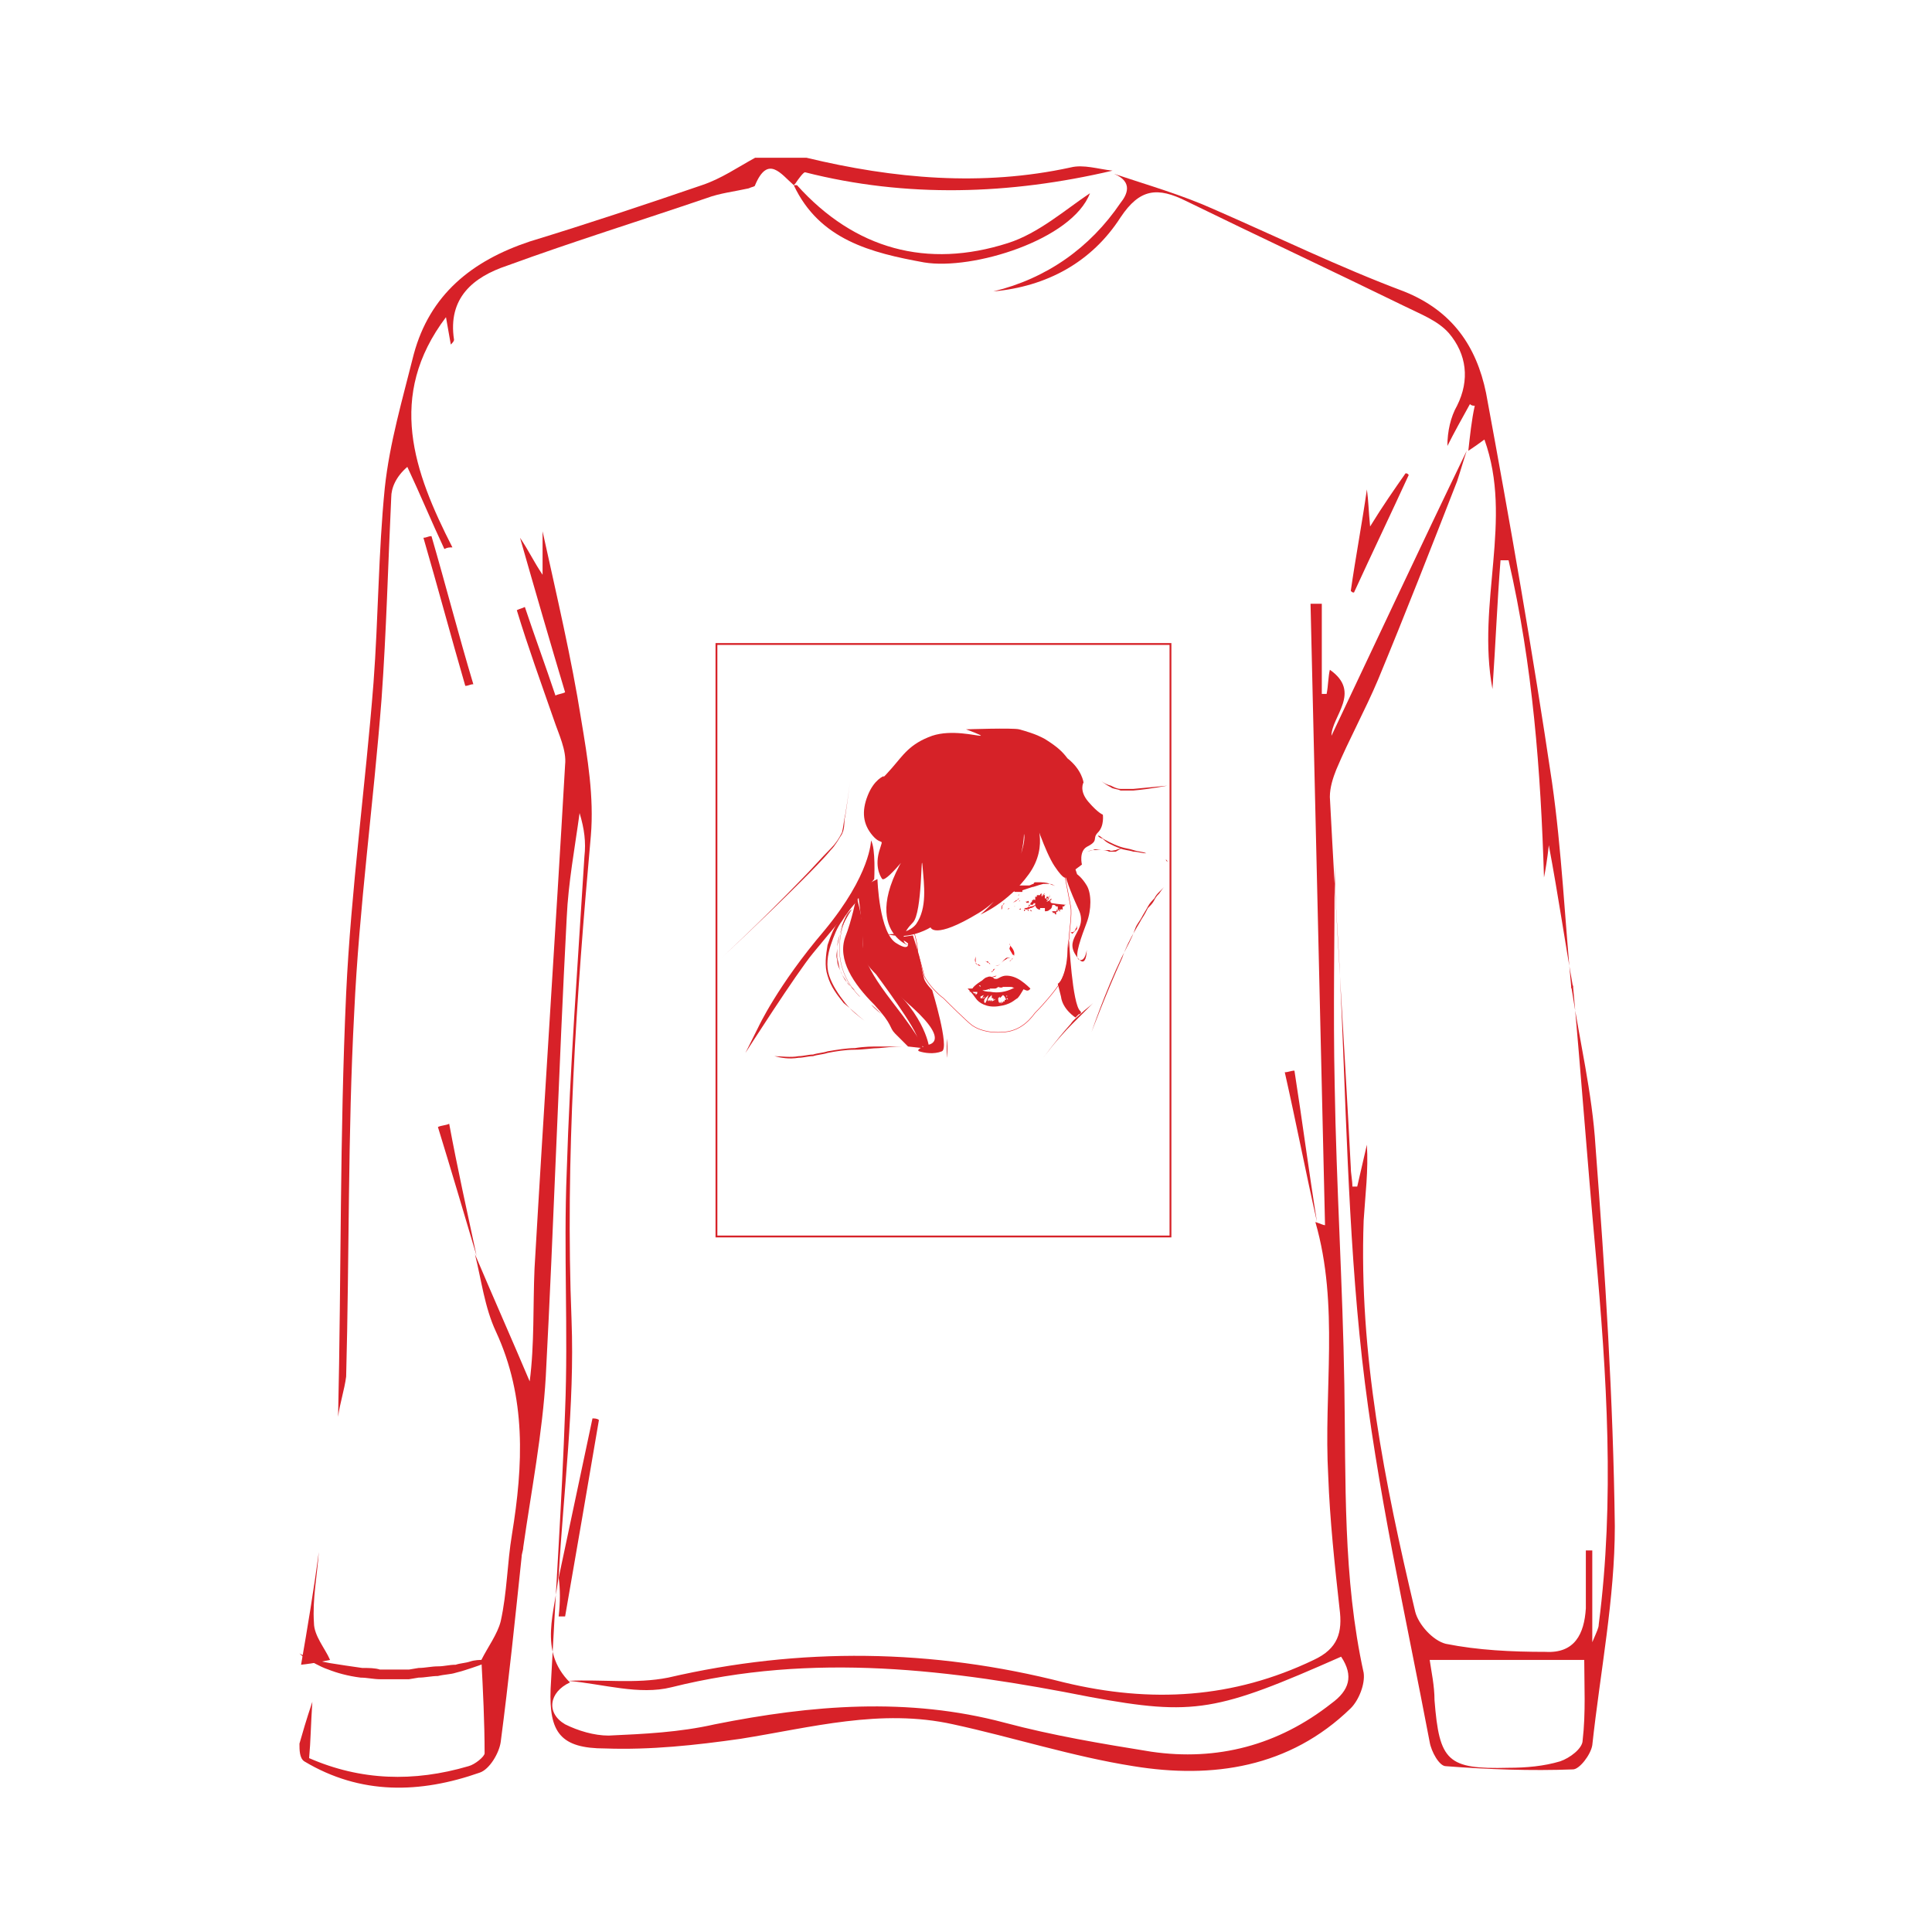 <?xml version="1.0" encoding="utf-8"?>
<!-- Generator: Adobe Illustrator 18.1.1, SVG Export Plug-In . SVG Version: 6.00 Build 0)  -->
<svg version="1.1" id="Слой_1" xmlns="http://www.w3.org/2000/svg" xmlns:xlink="http://www.w3.org/1999/xlink" x="0px" y="0px"
	 viewBox="0 0 120 120" enable-background="new 0 0 120 120" xml:space="preserve">
<rect x="44.5" y="40" fill="none" stroke="#D62228" stroke-width="0.114" stroke-miterlimit="10" width="28.2" height="36.8"/>
<path fill="#D72128" d="M18.6,108.3c0.2-0.7,0.4-1.4,0.8-2.6c-0.1,1.5-0.1,2.4-0.2,3.5c3.2,1.4,6.5,1.5,9.9,0.5c0.4-0.1,1-0.6,1-0.8
	c0-1.9-0.1-3.9-0.2-5.8c0.4-0.8,1-1.6,1.2-2.4c0.4-1.8,0.4-3.6,0.7-5.4c0.7-4.3,0.9-8.5-1-12.6c-0.7-1.5-0.9-3.2-1.3-4.8l0,0
	c1.1,2.6,2.3,5.3,3.4,7.9c0.3-2.3,0.2-4.7,0.3-7c0.6-10.4,1.3-20.8,1.9-31.3c0.1-0.9-0.4-1.9-0.7-2.8c-0.8-2.3-1.6-4.5-2.3-6.8
	c0.2-0.1,0.3-0.1,0.5-0.2c0.6,1.8,1.3,3.7,1.9,5.5c0.2-0.1,0.4-0.1,0.6-0.2c-0.9-3-1.8-6.1-2.8-9.6c0.6,0.9,0.8,1.4,1.4,2.3
	c0-1.1,0-1.8,0-2.7c0.9,4.1,1.8,7.9,2.4,11.7c0.4,2.4,0.8,4.8,0.6,7.2c-0.9,10-1.6,20-1.2,30.1c0.2,5.3-0.5,10.6-0.8,15.9l0-0.1
	c-0.2,2.3-1.3,4.7,0.7,6.7c-1.3,0.6-1.5,1.9-0.3,2.6c0.8,0.4,1.8,0.7,2.7,0.7c2.2-0.1,4.4-0.2,6.6-0.7c6-1.2,12-1.7,18-0.1
	c3,0.8,6,1.3,9.1,1.8c4.1,0.6,7.9-0.4,11.2-3c1.1-0.8,1.4-1.7,0.6-2.9c-7.7,3.4-9.1,3.7-15.6,2.5c-8.6-1.7-17.2-2.8-26-0.6
	c-2,0.5-4.2-0.2-6.4-0.4c2.1-0.1,4.2,0.2,6.2-0.2c8.2-1.9,16.4-1.8,24.6,0.3c5.4,1.3,10.5,1,15.5-1.4c1.5-0.7,1.8-1.7,1.6-3.2
	c-0.3-2.7-0.6-5.5-0.7-8.2c-0.3-5.3,0.7-10.6-0.8-15.8l0,0c0.3,0.1,0.5,0.2,0.6,0.2c-0.3-12.9-0.6-25.7-0.9-38.6c0.2,0,0.4,0,0.7,0
	c0,1.9,0,3.8,0,5.6c0.1,0,0.2,0,0.3,0c0.1-0.5,0.1-1.1,0.2-1.5c2,1.4,0.1,2.9,0.1,4.1c2.7-5.7,5.5-11.7,8.4-17.7l0,0
	c-0.2,0.6-0.4,1.3-0.6,1.9c-1.6,4.1-3.2,8.2-4.9,12.3c-0.8,1.9-1.8,3.7-2.6,5.6c-0.2,0.5-0.4,1.1-0.4,1.7c0.4,7.7,0.9,15.3,1.3,23
	c0,0.4,0.1,0.8,0.1,1.2c0.1,0,0.2,0,0.3,0c0.2-0.9,0.4-1.7,0.6-2.6c0.1,1.6-0.1,3.1-0.2,4.7c-0.3,8.3,1.3,16.3,3.2,24.3
	c0.2,0.8,1.1,1.8,1.9,2c2,0.4,4.1,0.5,6.2,0.5c1.8,0.1,2.4-1.1,2.5-2.7c0-1.2,0-2.4,0-3.6c0.1,0,0.3,0,0.4,0c0,1.7,0,3.5,0,5.7
	c0.3-0.7,0.4-0.9,0.4-1.1c1-7.7,0.5-15.5-0.2-23.2c-0.5-5.5-0.9-11-1.4-16.5l-0.1,0.1c0.5,3.3,1.3,6.6,1.5,9.9
	c0.6,7.9,1.1,15.7,1.2,23.6c0,4.5-0.9,9-1.4,13.6c-0.1,0.6-0.8,1.5-1.2,1.5c-2.6,0.1-5.3,0-7.9-0.2c-0.4,0-0.9-0.9-1-1.5
	c-1.5-7.9-3.3-15.8-4.2-23.8c-0.9-8.1-1-16.3-1.4-24.4c-0.1-2.1-0.3-4.3-0.3-6.4c0,4.6-0.1,9.2,0,13.8c0.1,6.2,0.5,12.4,0.6,18.6
	c0.1,6-0.1,12,1.2,17.9c0.1,0.7-0.3,1.7-0.8,2.2c-3.8,3.7-8.6,4.4-13.5,3.6c-3.8-0.6-7.5-1.8-11.2-2.6c-4.5-1-8.8,0.2-13.2,0.9
	c-2.8,0.4-5.6,0.7-8.4,0.6c-2.8,0-3.5-1-3.4-3.7c0.3-5.8,0.7-11.6,0.9-17.3c0.2-4.9-0.1-9.8,0.1-14.8c0.2-6.5,0.7-13.1,1.1-19.6
	c0.1-0.9,0-1.7-0.3-2.7c-0.3,2.2-0.7,4.3-0.8,6.5c-0.5,9.5-0.8,19-1.3,28.5c-0.2,3.5-0.9,7.1-1.4,10.6c0,0.2-0.1,0.4-0.1,0.6
	c-0.4,3.8-0.8,7.7-1.3,11.5c-0.1,0.7-0.7,1.7-1.3,1.9c-3.7,1.3-7.4,1.4-10.9-0.7C18.6,109.2,18.6,108.7,18.6,108.3z M88.8,103.1
	c0.1,0.7,0.3,1.6,0.3,2.5c0.3,3.8,0.8,4.3,4.6,4.2c1.1,0,2.2-0.1,3.2-0.4c0.6-0.2,1.4-0.8,1.4-1.3c0.2-1.7,0.1-3.5,0.1-5
	C95,103.1,92,103.1,88.8,103.1z"/>
<path fill="#D72128" d="M21,88c0.2-8.8,0.1-17.5,0.5-26.3c0.3-6.4,1.2-12.9,1.7-19.3c0.3-4,0.3-8.1,0.7-12.1
	c0.3-2.8,1.1-5.5,1.8-8.3c1-3.7,3.6-5.8,7.2-7c3.6-1.1,7.2-2.3,10.7-3.5c1.2-0.4,2.2-1.1,3.3-1.7c1.1,0,2.2,0,3.2,0
	c5.4,1.3,10.9,1.8,16.4,0.6c0.8-0.2,1.7,0.1,2.6,0.2l0,0c-6.4,1.5-12.8,1.7-19.1,0.1c-0.1,0-0.4,0.4-0.6,0.7l-0.1,0.1
	c-0.8-0.7-1.6-1.9-2.4,0c0,0.1-0.2,0.1-0.4,0.2c-0.9,0.2-1.8,0.3-2.6,0.6c-4.1,1.4-8.3,2.7-12.4,4.2c-2.1,0.7-3.7,2-3.3,4.6
	c0,0.1-0.1,0.2-0.2,0.3c-0.1-0.6-0.2-1.1-0.3-1.7c-3.7,4.9-2,9.6,0.4,14.3c-0.2,0-0.3,0-0.5,0.1c-0.8-1.7-1.5-3.4-2.3-5.1
	c-0.7,0.6-1,1.3-1,1.9c-0.2,4.2-0.3,8.3-0.6,12.5c-0.5,6.5-1.4,13-1.7,19.5c-0.4,7.5-0.3,15.1-0.5,22.6C21.4,86.3,21.1,87.2,21,88z"
	/>
<path fill="#D72128" d="M69.2,10.8c2.1,0.7,4.2,1.3,6.2,2.2c3.9,1.7,7.8,3.6,11.8,5.1c3,1.2,4.5,3.4,5.1,6.3
	c1.5,8.1,2.9,16.1,4.1,24.2c0.6,4.2,0.8,8.6,1.2,12.8l0.1-0.1c-0.5-2.8-0.9-5.6-1.5-8.8c-0.1,0.9-0.2,1.5-0.3,2
	c-0.2-6.6-0.7-13.2-2.2-19.7c-0.2,0-0.4,0-0.5,0c-0.2,2.5-0.3,5.1-0.5,8c-1-5.4,1.3-10.5-0.5-15.5c-0.4,0.3-0.7,0.5-1,0.7l0,0
	c0.1-0.9,0.2-1.9,0.4-2.8c-0.1,0-0.2,0-0.3-0.1c-0.5,0.9-1,1.8-1.4,2.6c0-0.9,0.2-1.8,0.6-2.5c0.8-1.6,0.6-3.2-0.5-4.5
	c-0.7-0.8-1.8-1.2-2.8-1.7c-4.5-2.2-9-4.3-13.5-6.5c-1.8-0.9-2.9-0.8-4.1,1c-1.8,2.8-4.6,4.3-7.9,4.6c3.3-0.8,6-2.7,7.9-5.5
	C70,12.1,70.4,11.3,69.2,10.8L69.2,10.8z"/>
<path fill="#D72128" d="M19.8,96.4c-0.1,1.5-0.4,2.9-0.3,4.4c0,0.8,0.7,1.6,1,2.3c-0.5,0.1-0.9,0.2-1.8,0.3
	C19.1,101.1,19.5,98.7,19.8,96.4z"/>
<path fill="#D72128" d="M49.5,11.5c3.6,4,8.1,5.2,13.1,3.6c1.9-0.6,3.6-2.1,5.1-3.1c-1.1,2.9-7.3,4.8-10.3,4.3
	c-3.3-0.6-6.5-1.4-8.1-4.8L49.5,11.5z"/>
<path fill="#D72128" d="M34.7,98c0.7-3.3,1.4-6.6,2.1-9.9c0.1,0,0.3,0,0.4,0.1c-0.7,4.1-1.4,8.2-2.1,12.2c-0.1,0-0.3,0-0.4,0
	C34.8,99.5,34.8,98.7,34.7,98C34.8,97.9,34.7,98,34.7,98z"/>
<path fill="#D72128" d="M87.5,29.5c-1.1,2.4-2.3,4.9-3.4,7.3c-0.1,0-0.1,0-0.2-0.1c0.3-2.1,0.7-4.2,1-6.3c0.1,0.7,0.1,1.3,0.2,2.3
	c0.8-1.3,1.5-2.3,2.2-3.3C87.4,29.4,87.4,29.4,87.5,29.5z"/>
<path fill="#D72128" d="M28.9,42.6c-0.9-3.1-1.7-6.1-2.6-9.2c0.2,0,0.3-0.1,0.5-0.1c0.9,3.1,1.7,6.2,2.6,9.2
	C29.2,42.5,29.1,42.6,28.9,42.6z"/>
<path fill="#D72128" d="M81.8,75.9c-0.7-3.1-1.3-6.2-2-9.3c0.2,0,0.4-0.1,0.6-0.1C80.9,69.7,81.3,72.8,81.8,75.9L81.8,75.9z"/>
<path fill="#D72128" d="M29.6,78c-0.8-2.7-1.6-5.4-2.4-8c0.2-0.1,0.5-0.1,0.7-0.2C28.4,72.5,29,75.2,29.6,78L29.6,78z"/>
<g>
	<path fill="#D62228" d="M18.6,102.7c0,0,0.7,0.4,1.9,0.6c0.6,0.1,1.3,0.2,2,0.3c0.4,0,0.8,0,1.1,0.1c0.4,0,0.8,0,1.2,0l0.6,0
		l0.6-0.1c0.4,0,0.8-0.1,1.2-0.1c0.4,0,0.7-0.1,1.1-0.1c0.3-0.1,0.6-0.1,0.9-0.2c0.3-0.1,0.6-0.1,0.8-0.1c0.2-0.1,0.4-0.1,0.6-0.2
		c0.3-0.1,0.5-0.2,0.5-0.2c0,0-0.1,0.2-0.4,0.3c-0.2,0.1-0.3,0.2-0.6,0.3c-0.2,0.1-0.5,0.2-0.8,0.3c-0.3,0.1-0.6,0.2-1,0.3
		c-0.3,0.1-0.7,0.1-1.1,0.2c-0.4,0-0.8,0.1-1.2,0.1l-0.6,0.1c-0.2,0-0.4,0-0.6,0c-0.4,0-0.8,0-1.2,0c-0.4,0-0.8-0.1-1.2-0.1
		c-0.8-0.1-1.5-0.3-2-0.5c-0.6-0.2-1-0.5-1.3-0.6C18.8,102.9,18.6,102.7,18.6,102.7z"/>
</g>
<path fill="none" stroke="#ED1C24" stroke-width="2.871003e-002" stroke-miterlimit="10" d="M66.1,54.2c0,0,0.3,1.6,0.4,2.1
	c0.1,0.5-0.1,1.6-0.1,2c-0.1,0.4-0.1,1.1-0.1,1.3c0,0.2-0.1,1-0.7,1.8s-1.2,1.4-1.3,1.5s-0.7,1.1-1.9,1.2c-1.1,0.1-1.7-0.2-2-0.4
	s-1.6-1.5-1.8-1.7c-0.3-0.2-1-0.9-1.2-1.4c-0.1-0.4-0.2-0.8-0.4-1.4C57,58.6,56.8,58,56.8,58"/>
<path fill="#D62228" d="M63.4,60.9c-0.3-0.2-0.6-0.3-0.9-0.3c-0.3,0-0.5,0.2-0.6,0.2c-0.1,0-0.2,0-0.2-0.1c-0.1,0-0.2-0.1-0.4,0
	c-0.1,0-0.3,0.2-0.3,0.2s-0.5,0.3-0.6,0.5c-0.1,0.1-0.2,0.2-0.2,0.2s0.3,0,0.5,0c0.1,0,0.1,0,0.4-0.1c0.2,0,0.4-0.1,0.4-0.1
	s0.1,0,0.3,0c0.1,0,0.2-0.1,0.2-0.1s0.1,0,0.1,0c0,0,0.1,0,0.1,0s0.1,0,0.3,0c0.1,0,0.2,0,0.3,0s0.2,0.1,0.3,0.1s0.2,0,0.2,0
	s0.2,0,0.4,0.1s0.3-0.1,0.3-0.1S63.7,61.1,63.4,60.9z M60.9,61.3C60.9,61.3,60.9,61.3,60.9,61.3C60.9,61.3,60.9,61.3,60.9,61.3
	C60.9,61.3,60.9,61.2,60.9,61.3C60.9,61.2,60.9,61.2,60.9,61.3c-0.1-0.1-0.1-0.1-0.1-0.1c0,0,0,0,0,0c0,0,0,0,0,0c0,0,0,0,0,0
	s0,0,0,0c0,0,0,0,0,0c0,0,0,0,0,0C60.9,61.2,60.9,61.2,60.9,61.3C60.9,61.2,60.9,61.2,60.9,61.3C60.9,61.2,60.9,61.2,60.9,61.3
	C60.9,61.3,60.9,61.3,60.9,61.3C60.9,61.3,60.9,61.3,60.9,61.3C60.9,61.3,60.9,61.3,60.9,61.3C61,61.3,61,61.3,60.9,61.3
	C61,61.3,61,61.3,60.9,61.3z M61.9,61.1C61.9,61.1,61.9,61.1,61.9,61.1C61.9,61.1,61.9,61.1,61.9,61.1
	C61.9,61.1,61.9,61.1,61.9,61.1C61.9,61.1,61.9,61.1,61.9,61.1C61.8,61,61.8,61,61.9,61.1c0-0.1,0-0.1,0-0.1c0,0,0,0,0,0
	c0,0,0,0,0,0c0,0,0,0,0,0c0,0,0,0,0,0c0,0,0,0,0,0c0,0,0,0,0,0s0,0,0,0c0,0,0,0,0,0c0,0,0,0,0,0c0,0,0,0,0,0
	C61.9,60.9,61.9,61,61.9,61.1C61.9,61,61.9,61,61.9,61.1C61.9,61,61.9,61.1,61.9,61.1z M62,60.9C62,60.9,62,61,62,60.9
	c0,0.1,0,0.1,0,0.1c0,0,0,0,0,0s0,0,0,0C62,61,62,61,62,60.9C62,61,62,60.9,62,60.9C62,60.9,62,60.8,62,60.9c0-0.1,0-0.1,0-0.1
	c0,0,0,0,0,0c0,0,0,0,0,0s0,0,0,0c0,0,0,0,0,0C62,60.8,62,60.8,62,60.9C62,60.8,62,60.8,62,60.9C62,60.9,62,60.9,62,60.9z
	 M63.1,61.1C63.1,61.1,63.1,61.1,63.1,61.1C63.1,61.1,63.1,61.1,63.1,61.1C63.1,61.1,63.1,61.1,63.1,61.1
	C63.1,61.1,63.1,61.1,63.1,61.1C63,61.1,63,61.1,63.1,61.1C63,61.2,63,61.2,63,61.2S63,61.2,63.1,61.1C63,61.1,63,61.1,63.1,61.1
	C63,61.1,63.1,61.1,63.1,61.1C63.1,61.1,63.1,61.1,63.1,61.1C63.1,61.1,63.1,61.1,63.1,61.1C63.1,61,63.1,61,63.1,61.1
	C63.1,61,63.1,61,63.1,61.1z"/>
<g>
	<path fill="#ED1C24" d="M62,61.3c0,0,0.2,0,0.3,0c0,0,0.1,0,0.1,0c0,0,0.1-0.1,0.1-0.1c0.1,0,0-0.1,0-0.1c0,0,0,0.1,0,0.1
		c0,0,0,0.1-0.1,0.1c0,0-0.1,0-0.1,0C62.2,61.4,62,61.3,62,61.3z"/>
</g>
<g>
	<path fill="#ED1C24" d="M61.2,61.4l0.2,0c0,0,0,0,0.1,0.1c0,0,0.1,0,0.1,0l0.4,0l0,0l0-0.1l0,0.1l0,0l-0.4,0c0,0-0.1,0-0.1,0
		c0,0,0-0.1-0.1-0.1L61.2,61.4z"/>
</g>
<g>
	<path fill="#ED1C24" d="M62.6,61.2C62.6,61.2,62.6,61.2,62.6,61.2c0,0.1,0.1,0,0.1,0c0.1,0,0.2,0,0.2,0s-0.1,0-0.2,0
		C62.7,61.2,62.7,61.3,62.6,61.2C62.6,61.2,62.6,61.2,62.6,61.2L62.6,61.2z"/>
</g>
<g>
	<path fill="#ED1C24" d="M62.7,58.6c0,0,0,0.1,0.1,0.2c0.1,0.1,0.2,0.3,0.2,0.4c0,0.1,0,0.2-0.1,0.3c0,0.1-0.1,0.1-0.2,0.2
		c-0.1,0.1-0.2,0.1-0.2,0.1s0.1,0,0.2-0.1c0.1,0,0.1-0.1,0.2-0.2c0.1-0.1,0.1-0.2,0-0.2c-0.1-0.2-0.2-0.3-0.2-0.4
		C62.8,58.7,62.7,58.6,62.7,58.6z"/>
</g>
<g>
	<path fill="#ED1C24" d="M60.7,59.2c0,0,0,0.1-0.1,0.2c0,0.1-0.1,0.2,0,0.4c0,0.1,0.1,0.1,0.1,0.1c0.1,0,0.1,0,0.2,0.1
		c0.1,0,0.2,0,0.2,0s-0.1,0-0.2,0c0,0-0.1,0-0.2-0.1c0,0-0.1-0.1-0.1-0.1c0-0.1,0-0.3,0-0.4C60.7,59.3,60.7,59.2,60.7,59.2z"/>
</g>
<g>
	<path fill="#ED1C24" d="M60.9,59.8c0,0,0.2-0.1,0.3-0.1c0,0,0.1,0,0.1,0c0,0,0.1,0,0.1,0.1c0.1,0,0.1,0.1,0.1,0.1s0,0-0.1-0.1
		c0,0-0.1,0-0.1-0.1c0,0-0.1,0-0.1,0C61.1,59.7,60.9,59.8,60.9,59.8z"/>
</g>
<g>
	<path fill="#ED1C24" d="M61.7,60c0,0,0.1,0,0.2,0c0.1,0,0.2-0.1,0.3-0.2c0.1-0.1,0.2-0.3,0.3-0.2c0.1,0,0.2,0,0.2,0s-0.1,0-0.2,0
		c-0.1,0-0.2,0.1-0.3,0.2c-0.1,0.1-0.2,0.2-0.4,0.2C61.8,60,61.7,60,61.7,60z"/>
</g>
<path fill="#D62228" d="M62.4,59.6c0,0,0.1,0,0.2-0.1c0,0,0.1,0,0.1,0C62.8,59.5,62.5,59.4,62.4,59.6z"/>
<path fill="#D62228" d="M61.4,59.8C61.4,59.8,61.4,59.7,61.4,59.8c-0.1-0.1-0.2-0.1-0.2-0.1L61.4,59.8z"/>
<g>
	<path fill="#ED1C24" d="M61.2,62.8c0,0,0.5-0.1,1.1-0.2c0.3,0,0.5,0,0.7,0c0.2,0,0.3,0,0.3,0s-0.1,0-0.3,0c-0.2,0-0.5,0-0.7,0
		C61.7,62.7,61.2,62.8,61.2,62.8z"/>
</g>
<g>
	<path fill="#ED1C24" d="M63.2,56.1c0,0-0.1,0.1-0.3,0.2c-0.1,0.1-0.2,0.1-0.2,0.2c0,0.1,0,0.1,0,0.1s0,0,0-0.1
		c0-0.1,0.1-0.1,0.2-0.2C63.1,56.2,63.2,56.1,63.2,56.1L63.2,56.1z"/>
</g>
<g>
	<path fill="#ED1C24" d="M62.8,56.6c0,0,0.1-0.1,0.3-0.2c0.2-0.1,0.5,0,0.8,0c0.3,0,0.5-0.1,0.7-0.2c0.2-0.1,0.3-0.2,0.3-0.2
		c0,0-0.1,0.1-0.3,0.2c-0.2,0.1-0.4,0.2-0.7,0.2c-0.3,0-0.6-0.1-0.8,0C62.9,56.5,62.8,56.6,62.8,56.6z"/>
</g>
<g>
	<path fill="#ED1C24" d="M64.6,56.1c0,0-0.1,0.1-0.2,0.1c-0.1,0-0.2,0.2-0.4,0.2c-0.1,0.1-0.3,0.1-0.4,0c-0.1,0-0.2,0-0.2,0
		s0.1,0,0.2,0c0.1,0,0.3,0,0.4-0.1c0.2,0,0.3-0.1,0.4-0.2C64.6,56.1,64.6,56.1,64.6,56.1z"/>
</g>
<path fill="none" stroke="#ED1C24" stroke-width="1.435502e-002" stroke-miterlimit="10" d="M63,56.3C63,56.3,63.1,56.3,63,56.3"/>
<path fill="#D62228" d="M65.2,54.9c-0.2-0.1-0.5-0.1-0.7-0.1c0,0,0,0,0,0c0,0-0.1,0-0.1,0c0,0-0.1,0-0.1,0c0,0,0,0,0,0
	c0,0-0.1,0-0.1,0.1c-0.1,0-0.2,0.1-0.3,0.1c0,0,0,0,0,0c0,0,0,0-0.1,0c0,0,0,0-0.1,0c0,0,0,0-0.1,0c0,0,0,0-0.1,0c0,0,0,0-0.1,0
	c0,0,0,0,0,0c0,0,0,0,0,0c0,0,0,0,0,0c0,0-0.1,0-0.1,0c0,0,0,0-0.1,0c0,0-0.1,0-0.1,0c0,0-0.1,0-0.1,0c0,0,0,0,0,0
	c0,0-0.1,0.1-0.1,0.1c0,0.1-0.1,0-0.1,0.1c0,0,0,0,0,0c0,0,0,0,0,0c0,0,0,0,0,0c0,0,0,0-0.1,0c0,0,0,0,0,0.1c0,0,0.1,0,0.1-0.1
	c0,0,0,0-0.1,0.1c0,0,0,0,0.1,0c0,0,0,0,0,0l-0.1,0.1c0,0,0,0,0,0c0,0,0,0,0,0c0,0,0,0,0,0c0,0,0,0,0,0c0,0,0,0,0,0.1
	c0.1,0,0.1,0,0.2-0.1c0,0,0,0,0,0c0.1,0,0.1-0.1,0.1-0.1c0,0,0,0,0,0c0,0,0,0,0,0c0,0,0,0,0,0.1c0,0,0,0,0,0c0,0,0,0,0,0
	c0,0,0,0,0,0c0,0,0,0,0,0c0,0,0.1,0,0.1,0c0,0,0,0,0,0c0,0,0,0,0,0c0,0,0,0,0.1,0c0,0,0,0,0,0c0,0,0,0,0,0c0,0,0,0,0,0c0,0,0,0,0,0
	c0,0,0.1,0,0.1,0c0,0,0.1,0,0.1,0c0,0,0.1,0,0.1,0c0,0,0,0,0,0c0,0,0,0,0-0.1c0,0,0.6-0.2,0.6-0.2c0.1,0,0.3-0.1,0.7-0.2
	c0.2,0,0.4,0,0.4,0c0,0,0.2,0.1,0.3,0.1C65.6,55.1,65.4,54.9,65.2,54.9z M63.2,55.6c0.1,0,0.1,0,0.1,0
	C63.3,55.5,63.3,55.6,63.2,55.6z"/>
<path fill="#D62228" d="M65.2,56C65.2,56,65.3,56,65.2,56C65.3,56,65.3,55.9,65.2,56c0-0.1,0.1-0.1,0.1-0.1c0,0,0,0,0-0.1
	c0.1-0.1,0.1-0.1,0.1-0.2c0,0.1,0,0.1-0.1,0.2c0,0-0.1,0.1-0.1,0.1c0,0-0.1,0.1-0.2,0.1l0,0c0.1-0.1,0.2-0.2,0.2-0.4
	c0,0,0,0.1,0,0.1c0,0,0,0.1-0.1,0.1c0,0,0,0,0,0c0,0.1-0.1,0.1-0.1,0.1c0-0.1,0-0.1,0.1-0.1c0,0,0-0.1,0.1-0.1
	c-0.1,0.1-0.1,0.1-0.2,0.2c0.1-0.1,0.1-0.1,0.2-0.2c0-0.1,0.1-0.1,0.1-0.2c0,0.1-0.1,0.1-0.1,0.2l0,0c0,0,0,0,0-0.1
	c0,0-0.1,0.1-0.1,0.1c0,0,0,0,0,0l0,0c0,0,0,0,0,0.1c0-0.1,0-0.1,0.1-0.2c0-0.1,0-0.2,0-0.2c0,0.1,0,0.1,0,0.2c0,0,0,0,0,0
	c0,0,0-0.1,0-0.1c0,0.1,0,0.2-0.1,0.3c0,0,0,0,0,0c0,0,0,0,0-0.1c0,0-0.1,0-0.1,0c0,0,0,0,0,0.1c0,0,0,0,0,0c0,0,0,0,0,0
	c0,0,0,0-0.1,0c0-0.1,0-0.2,0-0.3c0,0.1,0,0.1,0,0.2c0,0,0,0,0,0c0,0,0,0,0-0.1c0,0,0,0,0-0.1c0,0,0,0,0,0c0,0.1,0,0.1-0.1,0.1
	c0,0,0,0,0-0.1c0,0,0,0,0,0c0,0,0,0.1,0,0.1c0,0,0,0,0,0c0,0,0,0,0,0c0,0,0,0,0,0c0,0,0-0.1,0.1-0.1c0,0,0,0,0,0l-0.1,0.1
	c0,0,0,0,0,0c0,0,0-0.1,0-0.1c0,0,0,0,0,0c0,0,0,0.1-0.1,0.2c0,0,0,0,0-0.1c0,0,0,0-0.1,0c0,0,0-0.1,0-0.1c0,0,0,0.1,0,0.1
	c0,0,0,0,0,0c0,0,0,0,0,0c0,0,0,0,0,0l0,0l0,0c0,0,0,0,0,0c0,0,0,0,0,0c0,0,0,0,0-0.1c0,0,0,0,0,0c0,0,0,0.1,0,0.1c0,0,0,0,0,0
	c0,0,0,0,0,0c0,0,0,0,0-0.1c0,0,0,0,0,0c0,0,0,0,0,0c0,0,0,0,0,0.1c0,0,0,0,0,0c0,0,0,0,0,0l0,0c0,0,0,0,0,0c0,0-0.1,0-0.1,0
	c0,0-0.1,0-0.1,0c0,0,0,0.1,0,0.1c0,0,0,0,0,0c0,0,0,0,0,0.1c0,0,0,0,0,0c0,0,0,0,0,0c0,0,0,0,0,0c0,0,0,0,0,0c0,0,0-0.1,0-0.1
	c0,0,0,0,0,0c0,0,0,0,0,0c0,0,0,0-0.1,0c0,0,0,0,0,0c0,0,0,0,0,0c0,0,0,0,0,0l0,0c0,0,0,0,0,0.1c0,0,0,0,0-0.1c0,0,0,0,0,0
	c0,0,0,0,0,0c0,0,0,0,0,0c0,0,0,0,0,0c0,0,0,0,0,0c0,0,0,0,0,0.1c0,0,0,0,0,0c0,0,0,0.1,0,0.1c0,0-0.1,0-0.1-0.1c0,0,0,0,0,0
	c0,0,0,0,0,0c0,0,0,0,0-0.1c0,0,0,0,0,0c0,0,0,0,0,0c0,0,0,0,0,0.1l0,0c0,0,0,0.1,0,0.1c-0.1,0-0.1,0-0.1,0.1c0,0-0.1,0.1-0.1,0.1
	c0,0,0,0,0,0c0,0,0,0,0,0c0,0,0,0,0,0c0,0,0,0,0,0.1c0,0,0,0-0.1,0c0,0,0,0.1,0,0.1c0,0-0.1,0.1-0.1,0.1c0,0,0,0-0.1,0
	c0,0,0,0.1,0,0.1c0,0,0.1,0,0.1-0.1c0,0,0.1,0,0.1,0c0,0,0,0,0,0c0-0.1,0-0.1,0.1-0.2c0,0,0,0,0.1,0c0,0,0,0,0,0
	c0.1,0,0.1-0.1,0.1-0.1c0,0,0,0,0,0c0,0,0,0,0.1,0c0,0,0,0,0,0c0,0,0,0,0,0c0,0,0,0,0,0c0,0,0,0.1,0,0.1c0,0.1,0.1,0.3,0.3,0.3
	c0.1,0,0.1,0,0.1,0c0,0-0.1,0-0.1,0c0,0,0,0,0,0c0,0,0-0.1,0-0.1c0,0,0,0,0.1,0c0.1,0,0.1,0,0.1,0c0,0,0,0,0.1,0l0,0c0,0,0,0,0,0.1
	c0,0,0,0,0,0c0,0,0,0,0,0c0,0,0,0,0-0.1c0,0,0,0,0,0c0,0,0,0,0,0c0,0,0,0.1,0,0.1c0,0,0,0,0,0.1c0.1,0,0.2,0,0.3-0.1
	c0.2-0.1,0.1-0.3,0.2-0.3c0.1,0,0.1,0,0.2,0.1c0,0,0,0,0.1,0c0,0.1,0,0.1,0,0.2c0,0,0,0,0.1,0c0,0.1,0.1,0.1,0.1,0.1c0,0,0,0-0.1,0
	c-0.1-0.1-0.1-0.1-0.2,0c0,0,0,0,0.1,0c0,0,0,0,0,0c0,0,0,0-0.1,0c0,0,0,0,0,0c-0.1,0-0.1,0-0.1,0c-0.1,0-0.1,0-0.2,0
	c0.1,0,0.1,0.1,0.1,0.2c0,0,0,0,0,0c0,0,0-0.1,0-0.1l0,0c0,0,0,0,0,0c0,0,0,0,0,0c0,0,0,0,0,0c0,0,0.1,0,0.1,0c0,0,0,0.1,0.1,0.1
	c0,0,0,0,0,0c0,0,0,0,0,0c0,0,0,0,0,0c0,0,0,0,0-0.1c0,0,0,0,0-0.1c0,0,0,0.1,0.1,0c0,0,0-0.1-0.1-0.1c0,0,0,0,0,0l0.1,0.1
	c0,0,0,0,0,0c0,0,0,0,0,0l0,0c0,0,0,0,0,0c0,0,0,0,0,0c0,0,0-0.1-0.1-0.1c0.1,0,0.2,0,0.3,0.1c0,0,0,0,0,0c0,0-0.1-0.1-0.1-0.1l0,0
	c0,0,0,0,0.1,0c0-0.1,0,0,0.1,0c0,0,0,0,0-0.1c0,0,0,0,0,0c0,0,0,0,0,0c0,0,0,0,0,0c0,0,0,0,0,0c0,0,0-0.1,0-0.1c0,0,0,0,0,0
	c0,0,0,0,0,0c0,0,0,0-0.1,0c0,0,0,0,0.1,0c0,0,0.1,0,0.1,0c0,0,0.1,0,0.1,0c0,0-0.1,0-0.1,0c0-0.1,0.1-0.1,0.2-0.1c0,0,0,0-0.1,0
	C65.2,56.1,65.3,56.1,65.2,56C65.3,56,65.3,56.1,65.2,56C65.2,56,65.2,56,65.2,56C65.3,56,65.3,56,65.2,56C65.2,56,65.2,56,65.2,56
	C65.2,56,65.2,56,65.2,56z M63.3,56.1C63.3,56.1,63.3,56.1,63.3,56.1C63.3,56,63.3,56,63.3,56.1C63.3,56,63.3,56,63.3,56.1
	C63.3,56,63.3,56,63.3,56.1z M63.3,56C63.3,55.9,63.4,55.9,63.3,56C63.4,56,63.4,56,63.3,56C63.4,56,63.4,56,63.3,56z M63.6,56.1
	C63.6,56.1,63.6,56.1,63.6,56.1C63.6,56.1,63.6,56.1,63.6,56.1C63.5,56.1,63.6,56.1,63.6,56.1z M63.7,56.3L63.7,56.3
	C63.6,56.3,63.6,56.3,63.7,56.3C63.7,56.3,63.7,56.3,63.7,56.3L63.7,56.3C63.7,56.3,63.7,56.3,63.7,56.3z M63.7,56.2
	C63.6,56.2,63.6,56.2,63.7,56.2C63.6,56.2,63.6,56.2,63.7,56.2C63.7,56.2,63.7,56.2,63.7,56.2C63.7,56.2,63.6,56.2,63.7,56.2
	C63.7,56.2,63.7,56.1,63.7,56.2C63.7,56.1,63.7,56.1,63.7,56.2C63.7,56.2,63.7,56.2,63.7,56.2z M63.9,56.1
	C63.9,56.1,63.9,56.1,63.9,56.1C63.8,56,63.8,56,63.9,56.1C63.8,56,63.8,56,63.9,56.1c-0.1-0.1-0.1,0-0.1,0c0,0-0.1-0.1-0.1-0.1
	c0,0,0.1,0,0.1,0c0,0,0,0,0,0c0,0,0,0,0,0c0,0,0,0,0,0c0,0,0,0,0,0c0,0,0,0,0,0C63.9,55.9,63.9,56,63.9,56.1
	C63.9,56,63.9,56.1,63.9,56.1z M64,56.2C64,56.2,64,56.2,64,56.2C64,56.2,64,56.2,64,56.2C64.1,56.2,64.1,56.2,64,56.2
	C64.1,56.2,64,56.2,64,56.2z M64.6,55.6c0,0,0-0.1,0.1-0.1C64.7,55.6,64.7,55.6,64.6,55.6z M65,56.1c0.1,0,0.1,0,0.2-0.1
	c0,0,0,0,0,0C65.1,56.1,65.1,56.1,65,56.1z M65.1,56c0,0,0.1,0,0.1,0c0,0,0,0,0,0C65.2,56,65.1,56,65.1,56z"/>
<path fill="#D62228" d="M63.6,56.6c0-0.1,0-0.1,0-0.1c0,0,0,0,0,0C63.6,56.5,63.6,56.5,63.6,56.6c0-0.1,0-0.1,0-0.1c0,0,0,0,0,0
	c0,0,0,0,0.1,0C63.7,56.5,63.7,56.5,63.6,56.6C63.7,56.6,63.7,56.6,63.6,56.6z"/>
<path fill="#D62228" d="M63.9,56.6C63.9,56.6,63.8,56.6,63.9,56.6c-0.1-0.1-0.1-0.1-0.1-0.1c0,0,0,0,0,0c0,0,0,0,0,0c0,0,0,0,0,0
	c0,0,0,0,0,0C63.9,56.5,63.9,56.5,63.9,56.6c0-0.1,0-0.1,0-0.2c0,0,0,0,0,0C63.9,56.5,63.9,56.5,63.9,56.6
	C63.9,56.6,63.9,56.6,63.9,56.6z"/>
<path fill="#D62228" d="M64,56.5C64,56.5,64,56.5,64,56.5C64.1,56.6,64.1,56.6,64,56.5C64.1,56.6,64.1,56.6,64,56.5
	C64,56.6,64,56.6,64,56.5c0.1,0.1,0.1,0.1,0.1,0.1c0,0,0,0,0,0C64,56.6,64,56.6,64,56.5C64,56.5,64,56.5,64,56.5z"/>
<path fill="#D62228" d="M63.3,56.5C63.4,56.5,63.4,56.5,63.3,56.5c0.1-0.1,0.1-0.1,0.1,0C63.4,56.5,63.4,56.5,63.3,56.5
	C63.3,56.5,63.3,56.5,63.3,56.5z"/>
<path fill="#D62228" d="M63.5,56.5C63.5,56.5,63.5,56.5,63.5,56.5c0,0.1,0,0.1,0,0.1C63.5,56.5,63.5,56.5,63.5,56.5z"/>
<path fill="#D62228" d="M63.5,56.6C63.5,56.5,63.5,56.5,63.5,56.6C63.5,56.5,63.5,56.5,63.5,56.6C63.5,56.5,63.5,56.5,63.5,56.6
	C63.5,56.6,63.5,56.6,63.5,56.6z"/>
<g>
	<path fill="#ED1C24" d="M62.6,56.5c0,0,0-0.1,0.1-0.1c0-0.1,0.1-0.2,0.2-0.3c0.1-0.1,0.2-0.2,0.3-0.2c0.1-0.1,0.1-0.1,0.1-0.1l0,0
		c0,0-0.1,0-0.1,0.1C63.1,56,63,56,62.9,56.1c-0.1,0.1-0.2,0.2-0.2,0.3C62.6,56.5,62.6,56.5,62.6,56.5z"/>
</g>
<path fill="#D62228" d="M64.2,50.7c0.1,0.1,1,1.8-0.3,3.6c-1.3,1.8-3,2.5-3,2.5s1.5-1.2,2.2-2.9c0.7-1.7,0.5-2.1,0.5-2.1
	s0,3.2-2.8,4.9s-3,0.9-3,0.9s-1.1,0.7-2.3,0.5s0.7,0.2,1.4-0.7c0.7-1,0.5-2.4,0.4-3.6c-0.1-1.2,0,2.9-0.6,3.5s-0.8,1.2-0.3,1.4
	c0.5,0.2-3.8-0.9,0.8-7s-1.8,3.3-2.4,2.9c0,0-0.5-0.6-0.2-1.7c0.3-1,0.2-0.3-0.4-1c-0.6-0.7-0.7-1.5-0.3-2.5c0.4-1,1-1.2,1-1.2
	s-0.2,0.3,0.5-0.5c0.7-0.8,1.1-1.5,2.5-2c1.2-0.4,2.7,0,3,0c0.2,0-0.9-0.4-0.9-0.4s2.9-0.1,3.3,0c1.1,0.3,1.4,0.5,1.6,0.6
	c0.8,0.5,1.1,0.8,1.4,1.2c0.9,0.7,1,1.5,1,1.5s-0.3,0.5,0.3,1.2c0.6,0.7,0.9,0.8,0.9,0.8s0.1,0.7-0.3,1.1c-0.4,0.4,0.1,0.5-0.7,0.9
	c-0.5,0.3-0.3,1.1-0.3,1.1L66.8,54l0.1,0.3c0,0,0.3,0.2,0.6,0.7s0.3,1.5,0,2.3c-0.3,0.8-0.8,2.1-0.5,2.3c0.4,0.2,0.5-0.6,0.5-0.6
	s0,1.4-0.7,0.3c-0.7-1.1,0.8-1.5,0.2-2.8c-0.6-1.3-0.8-2-0.8-2s-0.1,0.2-0.7-0.7S64.2,50.7,64.2,50.7z"/>
<path fill="#D62228" d="M66.4,58.4c0,0,0.2,4,0.7,4.4c0.1,0.1,0,0.2-0.1,0.2c-0.1,0.1-0.2,0.2-0.2,0.2s-0.8-0.5-0.9-1.3
	c-0.2-0.8-0.2-0.8-0.2-0.8S66,61,66.2,60C66.3,59.6,66.3,59,66.4,58.4z"/>
<g>
	<path fill="#ED1C24" d="M66.5,57.9c0,0,0.1,0,0.1,0c0.1,0,0.2-0.1,0.2-0.2c0.1-0.1,0.1-0.2,0.1-0.3c0-0.1,0-0.2,0-0.2s0,0.1,0,0.2
		c0,0,0,0.1,0,0.2c0,0.1,0,0.1-0.1,0.2c-0.1,0.1-0.2,0.2-0.2,0.2C66.5,57.9,66.5,57.9,66.5,57.9z"/>
</g>
<path fill="#D62228" d="M53.2,55.7c0,0-0.3,1.5-0.7,2.5c-0.5,1.4,0.5,2.9,1.8,4.2c1.2,1.3,0.9,1.4,1.3,1.8c0.2,0.2,0.8,0.8,0.8,0.8
	l0.9,0.1c0,0,0.2-0.2-1.9-2.9c-2-2.6-1.8-3.2-1.8-4.2C53.6,57,53.2,55.7,53.2,55.7z"/>
<path fill="#D62228" d="M57.6,64.9c0,0,1.5-0.1-0.9-2.3c-2.4-2.2-3.1-2.6-3.1-3.6c0-1-0.2-2.9-0.3-3.4c-0.1-0.4,1.2-1,1.2-1
	s0.1,3.4,1.2,4c0.8,0.5,0.7,0,0.7,0s-0.1-0.1-0.3-0.2c-0.3-0.2-0.1-0.2-0.1-0.2l0.7-0.1c0,0,0.3,0.9,0.4,1.3c0.1,0.4,0.2,1,0.3,1.4
	c0.1,0.3,0.5,0.7,0.5,0.7s1.1,3.6,0.6,3.8c-0.5,0.2-1.1,0.1-1.4,0S57.6,64.9,57.6,64.9z"/>
<path fill="#D62228" d="M54.4,60.5c0,0,2.7,3.6,2.6,4.1c-0.1,0.5,0.7,0.4,0.7,0.4S57.4,62.7,54.4,60.5z"/>
<path fill="#D52328" d="M58.8,65.7c0,0,0.1-0.5,0-1.2"/>
<g>
	<path fill="#D52328" d="M53.3,55.9c0,0-0.5,0.5-1,1.3c-0.3,0.4-0.5,0.9-0.7,1.5c-0.2,0.6-0.3,1.3-0.1,1.9c0.2,0.6,0.6,1.2,1,1.7
		c0.4,0.5,0.8,0.8,1.2,1.1c0.8,0.6,1.4,0.8,1.4,0.8s-0.6-0.2-1.4-0.8c-0.4-0.3-0.8-0.7-1.3-1.1c-0.4-0.5-0.8-1-1-1.7
		c-0.2-0.6-0.1-1.3,0-1.9c0.2-0.6,0.4-1.1,0.7-1.5C52.8,56.3,53.2,55.8,53.3,55.9L53.3,55.9z"/>
</g>
<g>
	<path fill="#D52328" d="M52.9,56.5c0,0-0.3,0.4-0.6,1.1c-0.1,0.4-0.3,0.8-0.3,1.3c0,0.2-0.1,0.5,0,0.7c0,0.3,0.1,0.5,0.2,0.7
		c0.1,0.2,0.2,0.5,0.4,0.7c0.2,0.2,0.3,0.4,0.5,0.5c0.4,0.3,0.7,0.6,1,0.9c0.3,0.3,0.5,0.5,0.7,0.6c0.2,0.1,0.3,0.2,0.3,0.2
		s-0.1-0.1-0.3-0.2c-0.2-0.1-0.4-0.4-0.7-0.6c-0.3-0.3-0.6-0.6-1-0.9c-0.2-0.2-0.4-0.3-0.5-0.5c-0.1-0.2-0.3-0.4-0.4-0.7
		c-0.1-0.2-0.1-0.5-0.2-0.8c0-0.3,0-0.5,0-0.7c0.1-0.5,0.2-0.9,0.3-1.3C52.5,56.9,52.8,56.5,52.9,56.5L52.9,56.5z"/>
</g>
<path fill="none" stroke="#D52328" stroke-width="1.435502e-002" stroke-miterlimit="10" d="M52.9,56.2c0,0-2,3.2,0.5,5.7"/>
<path fill="#D62228" d="M62.9,61.4c-0.4,0.2-0.9,0.3-1.4,0.2c-0.5,0-0.6-0.2-0.8-0.2c-0.2,0-0.6,0-0.6,0s0.3,0.3,0.5,0.6
	c0.2,0.3,0.7,0.6,1.4,0.5c0.8-0.1,1-0.4,1.2-0.5c0.2-0.2,0.5-0.8,0.5-0.8S63.3,61.2,62.9,61.4z M60.7,61.7L60.7,61.7L60.7,61.7
	l-0.1,0.1l0-0.1l-0.1,0l-0.1-0.1v0h0.1h0.1l0.1,0L60.7,61.7v-0.1V61.7z M61.7,61.9C61.7,61.9,61.7,61.9,61.7,61.9
	C61.7,61.9,61.7,61.9,61.7,61.9C61.7,61.9,61.7,62,61.7,61.9c0,0.1,0,0.1,0,0.1c0,0,0,0,0,0c0,0,0,0,0,0c0,0,0,0,0,0c0,0,0,0,0,0
	s0,0,0,0c0,0,0,0,0,0c0,0,0,0,0,0C61.7,62,61.7,62,61.7,61.9C61.7,62,61.7,62,61.7,61.9C61.7,61.9,61.7,61.9,61.7,61.9
	C61.7,61.9,61.7,61.9,61.7,61.9C61.7,61.9,61.7,61.9,61.7,61.9C61.7,61.9,61.7,61.9,61.7,61.9z M60.8,61.9
	C60.8,61.9,60.8,61.9,60.8,61.9C60.8,61.9,60.8,61.9,60.8,61.9C60.8,61.9,60.8,61.9,60.8,61.9C60.8,61.9,60.8,61.9,60.8,61.9
	c0-0.1,0-0.1,0-0.1c0,0,0,0,0,0c0,0,0,0,0,0c0,0,0,0,0,0s0,0,0,0c0,0,0,0,0,0c0,0,0,0,0,0C60.8,61.8,60.8,61.8,60.8,61.9
	C60.8,61.9,60.8,61.9,60.8,61.9C60.8,61.9,60.8,61.9,60.8,61.9C60.8,61.9,60.8,61.9,60.8,61.9z M61.1,62l-0.1,0.1L61.1,62l-0.2,0
	l0-0.2L60.8,62l0.1-0.1l0.2-0.1l-0.1,0.2l0.2-0.1L61.1,62l0.2-0.2L61.1,62L61.1,62z M61.2,62.3v-0.2C61.2,62.1,61.2,62.1,61.2,62.3
	c-0.1,0-0.1-0.2,0-0.3l0.1-0.1L61.2,62l0.2-0.2l-0.1,0.3L61.2,62.3z M61.8,62.1L61.8,62.1l-0.2,0.1v-0.1l-0.1,0.1l0-0.1l-0.1,0.1
	l0-0.1l-0.1,0.1l0.1-0.2l0.1-0.1v0l0.1-0.1L61.6,62l0.1,0l0,0.1c0,0,0.1,0,0.1-0.1c0-0.1,0-0.1,0-0.1L61.8,62.1z M62.5,61.9
	C62.5,61.9,62.5,61.9,62.5,61.9C62.5,61.9,62.5,61.9,62.5,61.9C62.5,61.8,62.6,61.8,62.5,61.9C62.6,61.8,62.6,61.8,62.5,61.9
	C62.6,61.8,62.6,61.8,62.5,61.9C62.6,61.8,62.6,61.8,62.5,61.9C62.6,61.8,62.6,61.8,62.5,61.9C62.6,61.8,62.6,61.9,62.5,61.9
	C62.6,61.9,62.6,61.9,62.5,61.9C62.6,61.9,62.6,61.9,62.5,61.9C62.6,61.9,62.6,61.9,62.5,61.9C62.6,61.9,62.5,61.9,62.5,61.9
	C62.5,61.9,62.5,61.9,62.5,61.9C62.5,61.9,62.5,61.9,62.5,61.9C62.5,61.9,62.5,61.9,62.5,61.9C62.5,61.9,62.5,61.9,62.5,61.9
	C62.5,61.9,62.5,61.9,62.5,61.9C62.5,61.9,62.5,61.9,62.5,61.9z M62,62.4C62,62.4,62,62.4,62,62.4C62,62.4,62,62.4,62,62.4
	c0-0.1,0-0.1,0-0.1c0,0,0,0,0-0.1c0,0,0-0.1,0-0.1c0,0,0-0.1,0-0.1c0,0,0-0.1,0-0.1c0,0,0-0.1,0-0.1c0,0,0,0,0,0s0,0,0,0
	c0,0,0,0,0,0.1c0,0.1,0,0.1,0,0.2c0,0,0,0.1,0,0.1c0,0,0,0,0,0.1C62,62.3,62,62.4,62,62.4C62,62.4,62,62.4,62,62.4
	C62,62.4,62,62.4,62,62.4C62,62.5,62,62.5,62,62.4C62,62.5,62,62.5,62,62.4z M62.5,62.1L62.5,62.1l-0.1,0c0,0,0,0,0,0.1
	c0,0-0.1,0-0.1,0l0,0.1l-0.1-0.1c0,0,0,0,0,0.1c0,0.1-0.1-0.1-0.1-0.1l0,0.1c0,0-0.1,0-0.1-0.3l0.1-0.1l0,0.1l0.1-0.1c0,0,0,0,0,0.1
	s0,0.1,0,0.1v-0.2l0,0.1l0-0.1l0.1-0.1l0,0.1l0-0.1l0.1,0.1h0l0.1,0.2L62.5,62.1z M62.6,62.1C62.6,62.1,62.6,62.1,62.6,62.1
	C62.6,62.1,62.6,62.1,62.6,62.1C62.6,62.1,62.6,62.1,62.6,62.1C62.6,62,62.6,62,62.6,62.1c-0.1-0.1-0.1-0.1-0.1-0.1c0,0,0,0,0,0
	c0,0,0,0,0,0c0,0,0,0,0,0c0,0,0,0,0,0c0,0,0,0,0,0c0,0,0,0,0,0s0,0,0,0c0,0,0,0,0,0c0,0,0,0,0,0c0,0,0,0,0,0c0,0,0,0,0,0
	c0,0,0,0,0,0c0,0,0,0,0,0C62.6,62,62.6,62,62.6,62.1C62.6,62,62.6,62,62.6,62.1C62.6,62.1,62.6,62.1,62.6,62.1
	C62.6,62.1,62.6,62.1,62.6,62.1C62.6,62.1,62.6,62.1,62.6,62.1C62.6,62.1,62.6,62.1,62.6,62.1z"/>
<g>
	<path fill="#ED1C24" d="M61.8,60.1c0,0,0,0.1-0.1,0.1c0,0,0,0.1-0.1,0.2c0,0,0,0.1,0,0.1c0,0,0,0.1,0,0.1c0.1,0.1,0.2,0.1,0.3,0
		c0.1,0,0.1-0.1,0.1-0.1c0,0,0,0.1-0.1,0.1c-0.1,0-0.2,0.1-0.3,0c0-0.1,0-0.1,0-0.2c0-0.1,0-0.1,0.1-0.1
		C61.8,60.2,61.8,60.1,61.8,60.1z"/>
</g>
<g>
	<path fill="#ED1C24" d="M62.4,56.1c0,0,0,0-0.1,0.1c-0.1,0.1,0,0.2-0.1,0.3c0,0.1,0,0.3,0,0.3c0,0.1,0,0.2,0,0.2s0-0.1,0-0.2
		c0-0.1,0-0.2,0-0.3c0-0.1,0-0.3,0.1-0.3C62.3,56.1,62.4,56.1,62.4,56.1z"/>
</g>
<g>
	<path fill="#D52328" d="M52.8,48.5c0,0-0.1,0.9-0.3,2.2c-0.1,0.3,0,0.7-0.2,1.1c-0.2,0.3-0.4,0.7-0.7,1c-0.5,0.6-1.2,1.3-1.8,1.9
		c-2.5,2.5-5.1,4.9-5.1,4.9s2.6-2.4,5.1-5c0.6-0.6,1.2-1.3,1.8-1.9c0.3-0.3,0.5-0.6,0.7-1c0.1-0.4,0.1-0.7,0.2-1.1
		C52.7,49.4,52.8,48.5,52.8,48.5z"/>
</g>
<path fill="#D62228" d="M54.1,52.2c0,0,0,2.1-2.9,5.6c-2.9,3.4-4.1,6-4.1,6l-0.8,1.6c0,0,3.2-5,4.2-6.2c1-1.2,3.8-4.6,3.8-4.6
	S54.4,52.7,54.1,52.2z"/>
<g>
	<path fill="#D52328" d="M64.8,65.7c0,0,0.8-1.1,1.7-2.1c0.2-0.3,0.5-0.5,0.7-0.7c0.2-0.2,0.5-0.4,0.7-0.6c0.2-0.2,0.4-0.3,0.5-0.4
		c0.1-0.1,0.2-0.1,0.2-0.1s-0.1,0-0.2,0.1c-0.1,0.1-0.3,0.2-0.5,0.4c-0.2,0.2-0.4,0.4-0.6,0.6c-0.2,0.2-0.5,0.5-0.7,0.7
		C65.6,64.6,64.8,65.7,64.8,65.7z"/>
</g>
<g>
	<path fill="#D52328" d="M67.8,64.1c0,0,0.8-2.4,1.9-4.7c0.3-0.6,0.6-1.1,0.8-1.7c0.1-0.3,0.3-0.5,0.4-0.7c0.1-0.2,0.3-0.5,0.4-0.7
		c0.1-0.2,0.3-0.4,0.4-0.5c0.1-0.2,0.2-0.3,0.3-0.4c0.2-0.2,0.3-0.3,0.3-0.3s-0.1,0.1-0.3,0.4c-0.1,0.1-0.2,0.2-0.3,0.4
		c-0.1,0.2-0.2,0.3-0.4,0.5c-0.1,0.2-0.2,0.4-0.4,0.7c-0.1,0.2-0.3,0.5-0.4,0.7c-0.3,0.5-0.6,1.1-0.8,1.7
		C68.7,61.7,67.8,64.1,67.8,64.1z"/>
</g>
<g>
	<path fill="#D52328" d="M68.4,48.5c0,0,0.2,0.2,0.6,0.3c0.2,0.1,0.4,0.2,0.6,0.2c0.2,0,0.5,0,0.8,0c1-0.1,2.1-0.2,2.1-0.2
		s-1,0.2-2.1,0.3c-0.3,0-0.5,0-0.8,0c-0.2-0.1-0.5-0.1-0.6-0.2C68.6,48.7,68.4,48.5,68.4,48.5z"/>
</g>
<g>
	<path fill="#D52328" d="M68.2,51.9c0,0,0.1,0,0.2,0.1c0.1,0.1,0.3,0.2,0.5,0.3c0.2,0.1,0.4,0.2,0.7,0.3c0.3,0.1,0.5,0.1,0.8,0.2
		c0.3,0.1,0.6,0.1,0.8,0.2c0.3,0.1,0.5,0.1,0.7,0.2c0.1,0,0.2,0.1,0.3,0.1c0.1,0,0.1,0.1,0.2,0.1c0.1,0.1,0.1,0.2,0.1,0.1
		c0,0,0-0.1-0.1-0.1c-0.1,0-0.1-0.1-0.2-0.1c-0.1,0-0.2-0.1-0.3-0.1c-0.2-0.1-0.4-0.1-0.7-0.2c-0.3,0-0.5-0.1-0.8-0.1
		c-0.3-0.1-0.6-0.1-0.8-0.2c-0.3-0.1-0.5-0.2-0.7-0.3c-0.2-0.1-0.3-0.2-0.4-0.3C68.2,52,68.2,51.9,68.2,51.9z"/>
</g>
<g>
	<path fill="#D52328" d="M69.7,52.7c0,0-0.2,0-0.4,0.1c-0.1,0-0.3,0.1-0.4,0c-0.2,0-0.3,0-0.5,0c-0.2,0-0.3,0-0.5,0
		c-0.2,0-0.3,0.1-0.4,0.1c-0.2,0.1-0.4,0.2-0.4,0.2s0.2-0.1,0.4-0.2c0.1,0,0.3-0.1,0.4-0.1c0.1-0.1,0.3,0,0.5,0c0.2,0,0.3,0,0.5,0.1
		c0.2,0,0.3,0,0.4,0C69.6,52.7,69.7,52.7,69.7,52.7z"/>
</g>
<g>
	<path fill="#D52328" d="M59.5,63.9c0,0,0.2,0.4,0.3,0.9c0.1,0.2,0.1,0.4,0.1,0.6c0,0.1,0,0.2,0,0.2c0,0,0,0.1,0,0.1s0,0,0-0.1
		c0,0,0-0.1,0-0.2c0-0.2,0-0.4-0.1-0.6C59.7,64.3,59.5,63.9,59.5,63.9z"/>
</g>
<g>
	<path fill="#D52328" d="M56.1,65c0,0-0.6,0-1.5,0.1c-0.4,0-1,0.1-1.5,0.1c-0.6,0-1.2,0.1-1.7,0.2c-0.3,0.1-0.6,0.1-0.9,0.2
		c-0.3,0-0.6,0.1-0.9,0.1c-0.6,0.1-1.1,0-1.5-0.1c-0.9-0.1-1.5-0.3-1.5-0.3s0.6,0.2,1.5,0.3c0.4,0,1,0.1,1.5,0
		c0.3,0,0.6-0.1,0.9-0.1c0.3-0.1,0.6-0.1,0.9-0.2c0.6-0.1,1.2-0.2,1.7-0.2c0.6-0.1,1.1-0.1,1.5-0.1C55.5,65,56.1,65,56.1,65z"/>
</g>
</svg>
